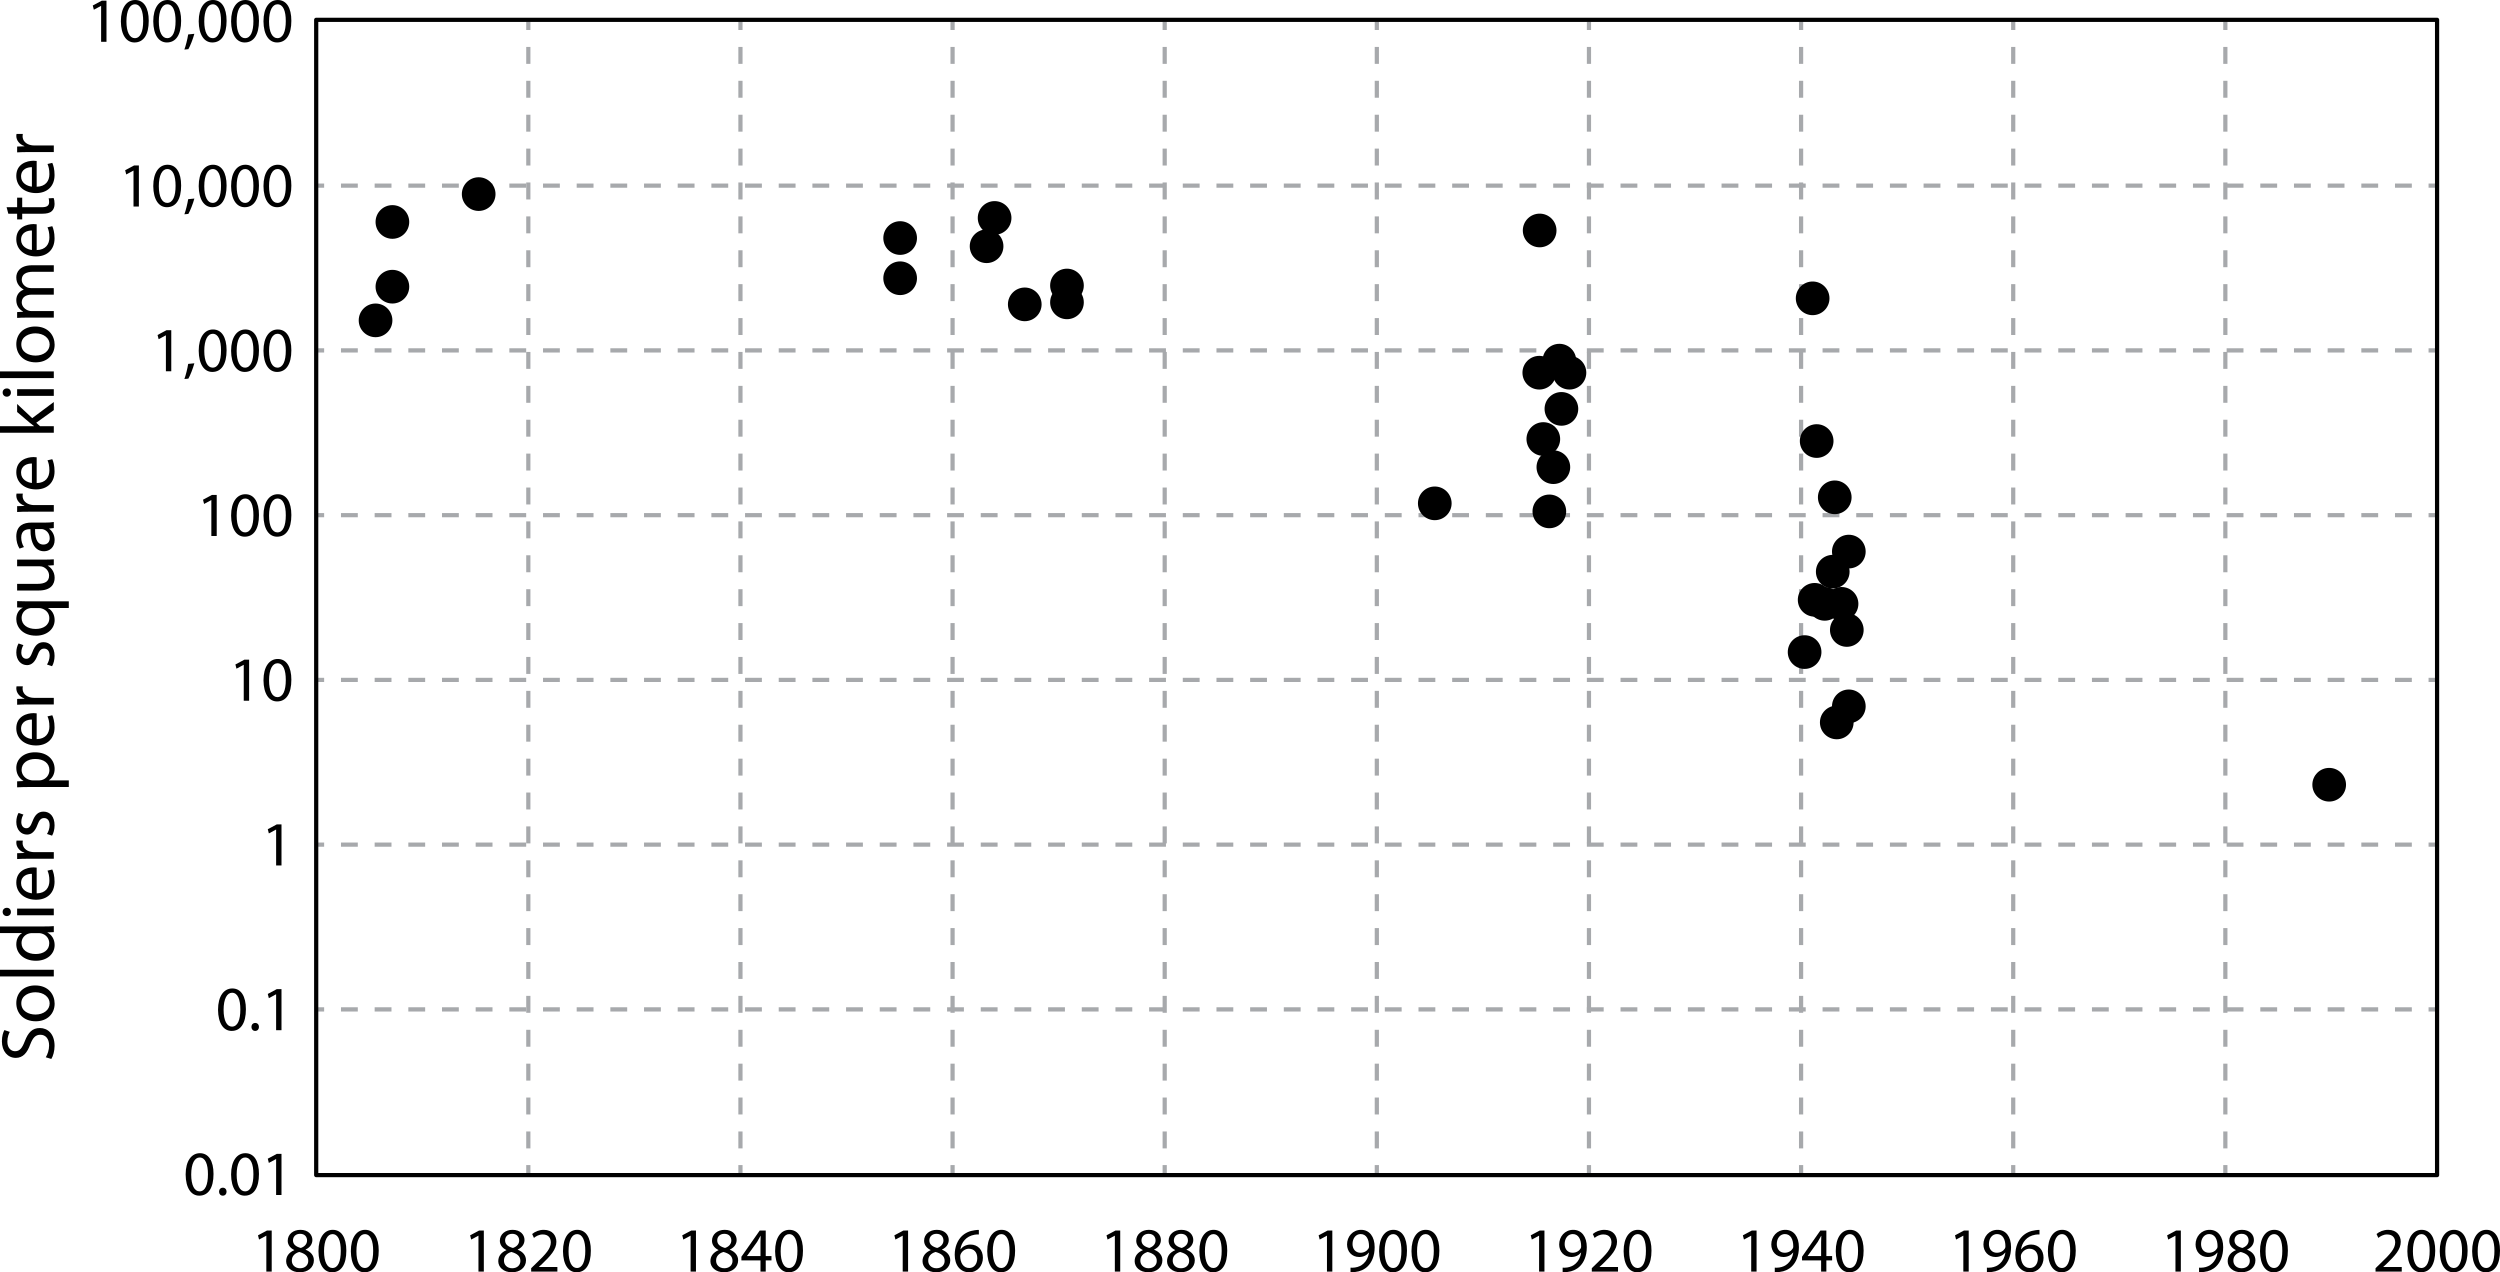 <svg xmlns="http://www.w3.org/2000/svg" xmlns:xlink="http://www.w3.org/1999/xlink" version="1.1" x="0px" y="0px" width="296.979px" height="151.139px" viewBox="0 0 296.979 151.139" enable-background="new 0 0 296.979 151.139" xml:space="preserve">
<g id="wide" display="none">
</g>
<g id="text_column">
</g>
<g id="art">
	<g>
		<g>
			
				<line fill="none" stroke="#A7A9AC" stroke-width="0.5" stroke-linejoin="round" x1="37.505" y1="41.624" x2="38.505" y2="41.624"/>
			
				<line fill="none" stroke="#A7A9AC" stroke-width="0.5" stroke-linejoin="round" stroke-dasharray="2,2" x1="40.505" y1="41.624" x2="287.493" y2="41.624"/>
			
				<line fill="none" stroke="#A7A9AC" stroke-width="0.5" stroke-linejoin="round" x1="288.493" y1="41.624" x2="289.493" y2="41.624"/>
		</g>
	</g>
	<g>
		<g>
			
				<line fill="none" stroke="#A7A9AC" stroke-width="0.5" stroke-linejoin="round" x1="37.505" y1="119.908" x2="38.505" y2="119.908"/>
			
				<line fill="none" stroke="#A7A9AC" stroke-width="0.5" stroke-linejoin="round" stroke-dasharray="2,2" x1="40.505" y1="119.908" x2="287.493" y2="119.908"/>
			
				<line fill="none" stroke="#A7A9AC" stroke-width="0.5" stroke-linejoin="round" x1="288.493" y1="119.908" x2="289.493" y2="119.908"/>
		</g>
	</g>
	<g>
		<g>
			
				<line fill="none" stroke="#A7A9AC" stroke-width="0.5" stroke-linejoin="round" x1="37.505" y1="80.766" x2="38.505" y2="80.766"/>
			
				<line fill="none" stroke="#A7A9AC" stroke-width="0.5" stroke-linejoin="round" stroke-dasharray="2,2" x1="40.505" y1="80.766" x2="287.493" y2="80.766"/>
			
				<line fill="none" stroke="#A7A9AC" stroke-width="0.5" stroke-linejoin="round" x1="288.493" y1="80.766" x2="289.493" y2="80.766"/>
		</g>
	</g>
	<g>
		<g>
			
				<line fill="none" stroke="#A7A9AC" stroke-width="0.5" stroke-linejoin="round" x1="37.505" y1="22.052" x2="38.505" y2="22.052"/>
			
				<line fill="none" stroke="#A7A9AC" stroke-width="0.5" stroke-linejoin="round" stroke-dasharray="2,2" x1="40.505" y1="22.052" x2="287.493" y2="22.052"/>
			
				<line fill="none" stroke="#A7A9AC" stroke-width="0.5" stroke-linejoin="round" x1="288.493" y1="22.052" x2="289.493" y2="22.052"/>
		</g>
	</g>
	<g>
		<g>
			
				<line fill="none" stroke="#A7A9AC" stroke-width="0.5" stroke-linejoin="round" x1="37.505" y1="100.337" x2="38.505" y2="100.337"/>
			
				<line fill="none" stroke="#A7A9AC" stroke-width="0.5" stroke-linejoin="round" stroke-dasharray="2,2" x1="40.505" y1="100.337" x2="287.493" y2="100.337"/>
			
				<line fill="none" stroke="#A7A9AC" stroke-width="0.5" stroke-linejoin="round" x1="288.493" y1="100.337" x2="289.493" y2="100.337"/>
		</g>
	</g>
	<g>
		<g>
			
				<line fill="none" stroke="#A7A9AC" stroke-width="0.5" stroke-linejoin="round" x1="37.505" y1="61.195" x2="38.505" y2="61.195"/>
			
				<line fill="none" stroke="#A7A9AC" stroke-width="0.5" stroke-linejoin="round" stroke-dasharray="2,2" x1="40.505" y1="61.195" x2="287.493" y2="61.195"/>
			
				<line fill="none" stroke="#A7A9AC" stroke-width="0.5" stroke-linejoin="round" x1="288.493" y1="61.195" x2="289.493" y2="61.195"/>
		</g>
	</g>
	<g>
		<g>
			
				<line fill="none" stroke="#A7A9AC" stroke-width="0.5" stroke-linejoin="round" x1="213.954" y1="2.562" x2="213.954" y2="3.562"/>
			
				<line fill="none" stroke="#A7A9AC" stroke-width="0.5" stroke-linejoin="round" stroke-dasharray="2.013,2.013" x1="213.954" y1="5.574" x2="213.954" y2="137.392"/>
			
				<line fill="none" stroke="#A7A9AC" stroke-width="0.5" stroke-linejoin="round" x1="213.954" y1="138.398" x2="213.954" y2="139.398"/>
		</g>
	</g>
	<g>
		<g>
			
				<line fill="none" stroke="#A7A9AC" stroke-width="0.5" stroke-linejoin="round" x1="113.158" y1="2.562" x2="113.158" y2="3.562"/>
			
				<line fill="none" stroke="#A7A9AC" stroke-width="0.5" stroke-linejoin="round" stroke-dasharray="2.013,2.013" x1="113.158" y1="5.574" x2="113.158" y2="137.392"/>
			
				<line fill="none" stroke="#A7A9AC" stroke-width="0.5" stroke-linejoin="round" x1="113.158" y1="138.398" x2="113.158" y2="139.398"/>
		</g>
	</g>
	<g>
		<g>
			<line fill="none" stroke="#A7A9AC" stroke-width="0.5" stroke-linejoin="round" x1="62.76" y1="2.562" x2="62.76" y2="3.562"/>
			
				<line fill="none" stroke="#A7A9AC" stroke-width="0.5" stroke-linejoin="round" stroke-dasharray="2.013,2.013" x1="62.76" y1="5.574" x2="62.76" y2="137.392"/>
			
				<line fill="none" stroke="#A7A9AC" stroke-width="0.5" stroke-linejoin="round" x1="62.76" y1="138.398" x2="62.76" y2="139.398"/>
		</g>
	</g>
	<g>
		<g>
			
				<line fill="none" stroke="#A7A9AC" stroke-width="0.5" stroke-linejoin="round" x1="264.352" y1="2.562" x2="264.352" y2="3.562"/>
			
				<line fill="none" stroke="#A7A9AC" stroke-width="0.5" stroke-linejoin="round" stroke-dasharray="2.013,2.013" x1="264.352" y1="5.574" x2="264.352" y2="137.392"/>
			
				<line fill="none" stroke="#A7A9AC" stroke-width="0.5" stroke-linejoin="round" x1="264.352" y1="138.398" x2="264.352" y2="139.398"/>
		</g>
	</g>
	<g>
		<g>
			
				<line fill="none" stroke="#A7A9AC" stroke-width="0.5" stroke-linejoin="round" x1="163.556" y1="2.562" x2="163.556" y2="3.562"/>
			
				<line fill="none" stroke="#A7A9AC" stroke-width="0.5" stroke-linejoin="round" stroke-dasharray="2.013,2.013" x1="163.556" y1="5.574" x2="163.556" y2="137.392"/>
			
				<line fill="none" stroke="#A7A9AC" stroke-width="0.5" stroke-linejoin="round" x1="163.556" y1="138.398" x2="163.556" y2="139.398"/>
		</g>
	</g>
	<g>
		<g>
			
				<line fill="none" stroke="#A7A9AC" stroke-width="0.5" stroke-linejoin="round" x1="188.755" y1="2.562" x2="188.755" y2="3.562"/>
			
				<line fill="none" stroke="#A7A9AC" stroke-width="0.5" stroke-linejoin="round" stroke-dasharray="2.013,2.013" x1="188.755" y1="5.574" x2="188.755" y2="137.392"/>
			
				<line fill="none" stroke="#A7A9AC" stroke-width="0.5" stroke-linejoin="round" x1="188.755" y1="138.398" x2="188.755" y2="139.398"/>
		</g>
	</g>
	<g>
		<g>
			
				<line fill="none" stroke="#A7A9AC" stroke-width="0.5" stroke-linejoin="round" x1="239.153" y1="2.562" x2="239.153" y2="3.562"/>
			
				<line fill="none" stroke="#A7A9AC" stroke-width="0.5" stroke-linejoin="round" stroke-dasharray="2.013,2.013" x1="239.153" y1="5.574" x2="239.153" y2="137.392"/>
			
				<line fill="none" stroke="#A7A9AC" stroke-width="0.5" stroke-linejoin="round" x1="239.153" y1="138.398" x2="239.153" y2="139.398"/>
		</g>
	</g>
	<g>
		<g>
			
				<line fill="none" stroke="#A7A9AC" stroke-width="0.5" stroke-linejoin="round" x1="138.357" y1="2.562" x2="138.357" y2="3.562"/>
			
				<line fill="none" stroke="#A7A9AC" stroke-width="0.5" stroke-linejoin="round" stroke-dasharray="2.013,2.013" x1="138.357" y1="5.574" x2="138.357" y2="137.392"/>
			
				<line fill="none" stroke="#A7A9AC" stroke-width="0.5" stroke-linejoin="round" x1="138.357" y1="138.398" x2="138.357" y2="139.398"/>
		</g>
	</g>
	<g>
		<g>
			<line fill="none" stroke="#A7A9AC" stroke-width="0.5" stroke-linejoin="round" x1="87.959" y1="2.562" x2="87.959" y2="3.562"/>
			
				<line fill="none" stroke="#A7A9AC" stroke-width="0.5" stroke-linejoin="round" stroke-dasharray="2.013,2.013" x1="87.959" y1="5.574" x2="87.959" y2="137.392"/>
			
				<line fill="none" stroke="#A7A9AC" stroke-width="0.5" stroke-linejoin="round" x1="87.959" y1="138.398" x2="87.959" y2="139.398"/>
		</g>
	</g>
	
		<rect x="37.562" y="2.355" fill="none" stroke="#000000" stroke-width="0.5" stroke-linejoin="round" stroke-miterlimit="10" width="251.942" height="137.237"/>
	<g>
		<path d="M5.438,125.595c0.216-0.351,0.396-0.864,0.396-1.404c0-0.801-0.423-1.27-1.035-1.27c-0.567,0-0.891,0.324-1.206,1.144    c-0.352,0.99-0.864,1.603-1.72,1.603c-0.945,0-1.647-0.784-1.647-1.963c0-0.621,0.145-1.071,0.297-1.341l0.64,0.216    c-0.108,0.198-0.288,0.604-0.288,1.152c0,0.829,0.495,1.144,0.909,1.144c0.567,0,0.847-0.369,1.17-1.207    c0.396-1.026,0.892-1.548,1.783-1.548c0.937,0,1.746,0.693,1.746,2.125c0,0.585-0.171,1.225-0.387,1.549L5.438,125.595z"/>
		<path d="M4.177,117.062c1.611,0,2.313,1.117,2.313,2.17c0,1.179-0.864,2.088-2.241,2.088c-1.458,0-2.313-0.954-2.313-2.161    C1.936,117.908,2.845,117.062,4.177,117.062z M4.222,120.519c0.954,0,1.675-0.549,1.675-1.323c0-0.756-0.711-1.323-1.692-1.323    c-0.738,0-1.675,0.369-1.675,1.305C2.529,120.114,3.394,120.519,4.222,120.519z"/>
		<path d="M0,115.992V115.2h6.392v0.792H0z"/>
		<path d="M0,110.053h5.267c0.387,0,0.828-0.009,1.125-0.036v0.711l-0.756,0.036v0.018c0.485,0.243,0.854,0.774,0.854,1.485    c0,1.053-0.891,1.863-2.214,1.863c-1.45,0.009-2.341-0.891-2.341-1.954c0-0.666,0.314-1.116,0.666-1.314v-0.018H0V110.053z     M3.808,110.846c-0.099,0-0.233,0.009-0.333,0.036c-0.504,0.117-0.918,0.549-0.918,1.144c0,0.819,0.72,1.305,1.684,1.305    c0.882,0,1.611-0.432,1.611-1.287c0-0.531-0.352-1.018-0.945-1.162c-0.108-0.027-0.216-0.036-0.342-0.036H3.808z"/>
		<path d="M0.81,107.841c0.271-0.009,0.486,0.189,0.486,0.504c0,0.279-0.216,0.477-0.486,0.477c-0.278,0-0.495-0.207-0.495-0.495    C0.314,108.03,0.531,107.841,0.81,107.841z M6.392,108.723H2.034v-0.792h4.357V108.723z"/>
		<path d="M4.357,106.127c1.071-0.018,1.512-0.703,1.512-1.495c0-0.567-0.099-0.909-0.225-1.207l0.567-0.135    c0.126,0.279,0.27,0.756,0.27,1.449c0,1.341-0.882,2.143-2.196,2.143s-2.35-0.774-2.35-2.043c0-1.422,1.251-1.8,2.053-1.8    c0.162,0,0.288,0.018,0.369,0.027V106.127z M3.79,103.805c-0.504-0.009-1.288,0.207-1.288,1.098c0,0.801,0.738,1.152,1.288,1.215    V103.805z"/>
		<path d="M3.394,102.011c-0.513,0-0.954,0.009-1.359,0.036v-0.693l0.855-0.027v-0.036c-0.585-0.198-0.954-0.675-0.954-1.207    c0-0.09,0.009-0.153,0.026-0.225H2.71c-0.019,0.081-0.027,0.162-0.027,0.271c0,0.558,0.423,0.954,1.018,1.062    c0.107,0.018,0.233,0.036,0.369,0.036h2.322v0.783H3.394z"/>
		<path d="M5.581,99.069c0.153-0.234,0.315-0.648,0.315-1.044c0-0.576-0.288-0.847-0.648-0.847c-0.378,0-0.585,0.225-0.801,0.811    c-0.279,0.783-0.712,1.152-1.233,1.152c-0.702,0-1.278-0.567-1.278-1.503c0-0.441,0.126-0.829,0.27-1.071l0.576,0.198    c-0.107,0.171-0.252,0.486-0.252,0.892c0,0.468,0.271,0.729,0.595,0.729c0.359,0,0.521-0.261,0.738-0.828    c0.288-0.756,0.666-1.144,1.313-1.144c0.766,0,1.306,0.594,1.306,1.629c0,0.478-0.117,0.918-0.297,1.225L5.581,99.069z"/>
		<path d="M3.457,93.49c-0.559,0-1.009,0.018-1.423,0.036v-0.711l0.747-0.036v-0.018c-0.531-0.324-0.846-0.837-0.846-1.549    c0-1.053,0.891-1.845,2.215-1.845c1.566,0,2.34,0.954,2.34,1.98c0,0.576-0.252,1.08-0.684,1.341v0.018h2.367v0.783H3.457z     M4.618,92.707c0.117,0,0.225-0.018,0.324-0.036c0.549-0.144,0.927-0.621,0.927-1.188c0-0.837-0.684-1.324-1.684-1.324    c-0.873,0-1.62,0.459-1.62,1.296c0,0.54,0.387,1.044,0.981,1.197c0.099,0.027,0.216,0.054,0.324,0.054H4.618z"/>
		<path d="M4.357,87.802c1.071-0.018,1.512-0.703,1.512-1.495c0-0.567-0.099-0.909-0.225-1.207l0.567-0.135    c0.126,0.279,0.27,0.756,0.27,1.449c0,1.341-0.882,2.143-2.196,2.143s-2.35-0.774-2.35-2.043c0-1.422,1.251-1.8,2.053-1.8    c0.162,0,0.288,0.018,0.369,0.027V87.802z M3.79,85.479c-0.504-0.009-1.288,0.207-1.288,1.098c0,0.801,0.738,1.152,1.288,1.215    V85.479z"/>
		<path d="M3.394,83.683c-0.513,0-0.954,0.009-1.359,0.036v-0.693l0.855-0.027v-0.036c-0.585-0.198-0.954-0.675-0.954-1.207    c0-0.09,0.009-0.153,0.026-0.225H2.71c-0.019,0.081-0.027,0.162-0.027,0.271c0,0.558,0.423,0.954,1.018,1.062    C3.808,82.882,3.934,82.9,4.069,82.9h2.322v0.783H3.394z"/>
		<path d="M5.581,78.94c0.153-0.234,0.315-0.648,0.315-1.044c0-0.576-0.288-0.847-0.648-0.847c-0.378,0-0.585,0.225-0.801,0.811    c-0.279,0.783-0.712,1.152-1.233,1.152c-0.702,0-1.278-0.567-1.278-1.503c0-0.441,0.126-0.829,0.27-1.071l0.576,0.198    c-0.107,0.171-0.252,0.486-0.252,0.892c0,0.468,0.271,0.729,0.595,0.729c0.359,0,0.521-0.261,0.738-0.828    c0.288-0.756,0.666-1.144,1.313-1.144c0.766,0,1.306,0.594,1.306,1.629c0,0.478-0.117,0.918-0.297,1.225L5.581,78.94z"/>
		<path d="M5.717,72.229v0.018c0.432,0.234,0.773,0.72,0.773,1.422c0,1.017-0.882,1.845-2.205,1.845c-1.63,0-2.35-1.053-2.35-1.971    c0-0.675,0.333-1.125,0.756-1.342v-0.018l-0.657-0.027v-0.747c0.369,0.018,0.747,0.027,1.197,0.027h4.942v0.792H5.717z     M3.799,72.229c-0.108,0-0.234,0.009-0.333,0.036c-0.486,0.117-0.9,0.541-0.9,1.135c0,0.819,0.693,1.314,1.675,1.314    c0.864,0,1.62-0.414,1.62-1.287c0-0.513-0.315-0.954-0.864-1.134c-0.108-0.036-0.261-0.063-0.378-0.063H3.799z"/>
		<path d="M5.203,66.477c0.45,0,0.847-0.009,1.188-0.036v0.702l-0.711,0.045v0.018c0.351,0.207,0.81,0.667,0.81,1.44    c0,0.685-0.378,1.503-1.908,1.503H2.034v-0.792h2.413c0.828,0,1.386-0.252,1.386-0.972c0-0.531-0.369-0.9-0.72-1.044    c-0.117-0.045-0.261-0.072-0.405-0.072H2.034v-0.792H5.203z"/>
		<path d="M6.392,62.728l-0.549,0.063v0.027c0.342,0.243,0.647,0.711,0.647,1.333c0,0.882-0.621,1.333-1.251,1.333    c-1.054,0-1.63-0.937-1.62-2.62H3.528c-0.359,0-1.008,0.099-1.008,0.99c0,0.405,0.126,0.829,0.324,1.135l-0.522,0.18    c-0.234-0.36-0.387-0.882-0.387-1.431c0-1.333,0.909-1.657,1.782-1.657h1.63c0.378,0,0.747-0.018,1.044-0.072V62.728z     M4.168,62.845C4.15,63.709,4.303,64.69,5.149,64.69c0.513,0,0.756-0.342,0.756-0.747c0-0.567-0.36-0.927-0.729-1.053    c-0.08-0.027-0.171-0.045-0.252-0.045H4.168z"/>
		<path d="M3.394,60.785c-0.513,0-0.954,0.009-1.359,0.036v-0.693l0.855-0.027v-0.036c-0.585-0.198-0.954-0.675-0.954-1.207    c0-0.09,0.009-0.153,0.026-0.225H2.71c-0.019,0.081-0.027,0.162-0.027,0.27c0,0.558,0.423,0.954,1.018,1.062    c0.107,0.018,0.233,0.036,0.369,0.036h2.322v0.783H3.394z"/>
		<path d="M4.357,57.384c1.071-0.018,1.512-0.703,1.512-1.495c0-0.567-0.099-0.909-0.225-1.207l0.567-0.135    c0.126,0.279,0.27,0.756,0.27,1.449c0,1.341-0.882,2.143-2.196,2.143s-2.35-0.774-2.35-2.043c0-1.422,1.251-1.8,2.053-1.8    c0.162,0,0.288,0.018,0.369,0.027V57.384z M3.79,55.062c-0.504-0.009-1.288,0.207-1.288,1.098c0,0.801,0.738,1.152,1.288,1.215    V55.062z"/>
		<path d="M4.033,50.625v-0.018C3.88,50.5,3.69,50.346,3.538,50.22l-1.504-1.278v-0.954l1.792,1.684l2.565-1.918v0.963L4.303,50.22    l0.45,0.405h1.639v0.783H0v-0.783H4.033z"/>
		<path d="M0.81,46.143c0.271-0.009,0.486,0.189,0.486,0.504c0,0.279-0.216,0.477-0.486,0.477c-0.278,0-0.495-0.207-0.495-0.495    C0.314,46.332,0.531,46.143,0.81,46.143z M6.392,47.025H2.034v-0.792h4.357V47.025z"/>
		<path d="M0,44.913v-0.792h6.392v0.792H0z"/>
		<path d="M4.177,38.786c1.611,0,2.313,1.117,2.313,2.17c0,1.179-0.864,2.088-2.241,2.088c-1.458,0-2.313-0.954-2.313-2.161    C1.936,39.633,2.845,38.786,4.177,38.786z M4.222,42.243c0.954,0,1.675-0.549,1.675-1.323c0-0.756-0.711-1.323-1.692-1.323    c-0.738,0-1.675,0.369-1.675,1.305C2.529,41.838,3.394,42.243,4.222,42.243z"/>
		<path d="M3.214,37.729c-0.45,0-0.819,0.009-1.18,0.036v-0.693l0.702-0.036v-0.027c-0.414-0.243-0.801-0.648-0.801-1.368    c0-0.594,0.359-1.044,0.873-1.233v-0.018c-0.243-0.135-0.433-0.306-0.567-0.486c-0.198-0.261-0.306-0.549-0.306-0.963    c0-0.576,0.378-1.431,1.891-1.431h2.565v0.774H3.925c-0.837,0-1.342,0.306-1.342,0.945c0,0.45,0.334,0.801,0.721,0.937    C3.412,34.2,3.556,34.227,3.7,34.227h2.691v0.774h-2.61c-0.693,0-1.198,0.306-1.198,0.91c0,0.495,0.396,0.855,0.793,0.981    c0.117,0.045,0.252,0.063,0.387,0.063h2.629v0.774H3.214z"/>
		<path d="M4.357,29.706c1.071-0.018,1.512-0.702,1.512-1.495c0-0.567-0.099-0.909-0.225-1.207l0.567-0.135    c0.126,0.279,0.27,0.756,0.27,1.449c0,1.341-0.882,2.143-2.196,2.143s-2.35-0.774-2.35-2.043c0-1.422,1.251-1.8,2.053-1.8    c0.162,0,0.288,0.018,0.369,0.027V29.706z M3.79,27.383c-0.504-0.009-1.288,0.207-1.288,1.098c0,0.801,0.738,1.152,1.288,1.215    V27.383z"/>
		<path d="M0.783,24.615h1.251V23.48h0.604v1.134h2.35c0.54,0,0.846-0.153,0.846-0.594c0-0.207-0.026-0.36-0.054-0.459l0.595-0.036    c0.062,0.153,0.107,0.396,0.107,0.702c0,0.369-0.117,0.666-0.333,0.855c-0.234,0.225-0.621,0.306-1.134,0.306H2.638v0.675H2.034    v-0.675H0.99L0.783,24.615z"/>
		<path d="M4.357,22.183c1.071-0.018,1.512-0.703,1.512-1.495c0-0.567-0.099-0.909-0.225-1.207l0.567-0.135    c0.126,0.279,0.27,0.756,0.27,1.449c0,1.341-0.882,2.143-2.196,2.143s-2.35-0.774-2.35-2.043c0-1.422,1.251-1.8,2.053-1.8    c0.162,0,0.288,0.018,0.369,0.027V22.183z M3.79,19.86c-0.504-0.009-1.288,0.207-1.288,1.098c0,0.801,0.738,1.152,1.288,1.215    V19.86z"/>
		<path d="M3.394,18.064c-0.513,0-0.954,0.009-1.359,0.036v-0.693L2.89,17.38v-0.036c-0.585-0.198-0.954-0.675-0.954-1.207    c0-0.09,0.009-0.153,0.026-0.225H2.71c-0.019,0.081-0.027,0.162-0.027,0.271c0,0.558,0.423,0.954,1.018,1.062    c0.107,0.018,0.233,0.036,0.369,0.036h2.322v0.783H3.394z"/>
	</g>
	<g>
		<path d="M12.012,0.697h-0.015l-0.849,0.458l-0.127-0.503l1.066-0.57h0.563v4.88h-0.638V0.697z"/>
		<path d="M17.669,2.47c0,1.659-0.616,2.575-1.697,2.575c-0.953,0-1.599-0.894-1.614-2.508C14.358,0.9,15.064,0,16.055,0    C17.083,0,17.669,0.915,17.669,2.47z M15.019,2.545c0,1.269,0.39,1.989,0.991,1.989c0.676,0,0.999-0.788,0.999-2.034    c0-1.201-0.308-1.99-0.991-1.99C15.439,0.51,15.019,1.216,15.019,2.545z"/>
		<path d="M21.516,2.47c0,1.659-0.616,2.575-1.697,2.575c-0.954,0-1.599-0.894-1.614-2.508C18.206,0.9,18.911,0,19.902,0    C20.931,0,21.516,0.915,21.516,2.47z M18.866,2.545c0,1.269,0.391,1.989,0.991,1.989c0.676,0,0.999-0.788,0.999-2.034    c0-1.201-0.308-1.99-0.991-1.99C19.287,0.51,18.866,1.216,18.866,2.545z"/>
		<path d="M21.902,5.886c0.165-0.443,0.368-1.247,0.451-1.795l0.735-0.075c-0.172,0.639-0.503,1.472-0.713,1.824L21.902,5.886z"/>
		<path d="M26.916,2.47c0,1.659-0.616,2.575-1.697,2.575c-0.954,0-1.599-0.894-1.614-2.508C23.605,0.9,24.311,0,25.301,0    C26.33,0,26.916,0.915,26.916,2.47z M24.265,2.545c0,1.269,0.391,1.989,0.991,1.989c0.676,0,0.999-0.788,0.999-2.034    c0-1.201-0.308-1.99-0.991-1.99C24.686,0.51,24.265,1.216,24.265,2.545z"/>
		<path d="M30.763,2.47c0,1.659-0.616,2.575-1.697,2.575c-0.953,0-1.599-0.894-1.614-2.508C27.452,0.9,28.158,0,29.148,0    C30.177,0,30.763,0.915,30.763,2.47z M28.113,2.545c0,1.269,0.39,1.989,0.991,1.989c0.676,0,0.999-0.788,0.999-2.034    c0-1.201-0.308-1.99-0.991-1.99C28.533,0.51,28.113,1.216,28.113,2.545z"/>
		<path d="M34.61,2.47c0,1.659-0.616,2.575-1.697,2.575c-0.954,0-1.599-0.894-1.614-2.508C31.299,0.9,32.005,0,32.996,0    C34.024,0,34.61,0.915,34.61,2.47z M31.959,2.545c0,1.269,0.391,1.989,0.991,1.989c0.676,0,0.999-0.788,0.999-2.034    c0-1.201-0.308-1.99-0.991-1.99C32.38,0.51,31.959,1.216,31.959,2.545z"/>
		<path d="M15.86,20.268h-0.015l-0.849,0.458l-0.127-0.503l1.066-0.57h0.563v4.88H15.86V20.268z"/>
		<path d="M21.517,22.04c0,1.659-0.616,2.575-1.697,2.575c-0.953,0-1.599-0.894-1.614-2.508c0-1.637,0.706-2.537,1.697-2.537    C20.931,19.57,21.517,20.485,21.517,22.04z M18.867,22.115c0,1.269,0.39,1.989,0.991,1.989c0.676,0,0.999-0.788,0.999-2.034    c0-1.201-0.308-1.99-0.991-1.99C19.287,20.08,18.867,20.786,18.867,22.115z"/>
		<path d="M21.903,25.456c0.165-0.443,0.368-1.247,0.45-1.795l0.736-0.075c-0.172,0.639-0.503,1.472-0.713,1.824L21.903,25.456z"/>
		<path d="M26.916,22.04c0,1.659-0.616,2.575-1.697,2.575c-0.953,0-1.599-0.894-1.614-2.508c0-1.637,0.706-2.537,1.697-2.537    C26.331,19.57,26.916,20.485,26.916,22.04z M24.266,22.115c0,1.269,0.39,1.989,0.991,1.989c0.676,0,0.999-0.788,0.999-2.034    c0-1.201-0.308-1.99-0.991-1.99C24.686,20.08,24.266,20.786,24.266,22.115z"/>
		<path d="M30.763,22.04c0,1.659-0.616,2.575-1.697,2.575c-0.954,0-1.599-0.894-1.614-2.508c0-1.637,0.706-2.537,1.696-2.537    C30.178,19.57,30.763,20.485,30.763,22.04z M28.113,22.115c0,1.269,0.391,1.989,0.991,1.989c0.676,0,0.999-0.788,0.999-2.034    c0-1.201-0.308-1.99-0.991-1.99C28.534,20.08,28.113,20.786,28.113,22.115z"/>
		<path d="M34.61,22.04c0,1.659-0.616,2.575-1.697,2.575c-0.953,0-1.599-0.894-1.614-2.508c0-1.637,0.706-2.537,1.697-2.537    C34.025,19.57,34.61,20.485,34.61,22.04z M31.96,22.115c0,1.269,0.39,1.989,0.991,1.989c0.676,0,0.999-0.788,0.999-2.034    c0-1.201-0.308-1.99-0.991-1.99C32.38,20.08,31.96,20.786,31.96,22.115z"/>
		<path d="M19.708,39.838h-0.015l-0.849,0.457l-0.127-0.503l1.066-0.57h0.563v4.88h-0.638V39.838z"/>
		<path d="M21.903,45.025c0.165-0.443,0.368-1.247,0.45-1.795l0.736-0.075c-0.172,0.639-0.503,1.472-0.713,1.824L21.903,45.025z"/>
		<path d="M26.916,41.609c0,1.659-0.616,2.575-1.697,2.575c-0.953,0-1.599-0.894-1.614-2.508c0-1.637,0.706-2.537,1.697-2.537    C26.331,39.14,26.916,40.055,26.916,41.609z M24.266,41.685c0,1.269,0.39,1.989,0.991,1.989c0.676,0,0.999-0.788,0.999-2.035    c0-1.201-0.308-1.989-0.991-1.989C24.686,39.649,24.266,40.355,24.266,41.685z"/>
		<path d="M30.763,41.609c0,1.659-0.616,2.575-1.697,2.575c-0.954,0-1.599-0.894-1.614-2.508c0-1.637,0.706-2.537,1.696-2.537    C30.178,39.14,30.763,40.055,30.763,41.609z M28.113,41.685c0,1.269,0.391,1.989,0.991,1.989c0.676,0,0.999-0.788,0.999-2.035    c0-1.201-0.308-1.989-0.991-1.989C28.534,39.649,28.113,40.355,28.113,41.685z"/>
		<path d="M34.61,41.609c0,1.659-0.616,2.575-1.697,2.575c-0.953,0-1.599-0.894-1.614-2.508c0-1.637,0.706-2.537,1.697-2.537    C34.025,39.14,34.61,40.055,34.61,41.609z M31.96,41.685c0,1.269,0.39,1.989,0.991,1.989c0.676,0,0.999-0.788,0.999-2.035    c0-1.201-0.308-1.989-0.991-1.989C32.38,39.649,31.96,40.355,31.96,41.685z"/>
		<path d="M25.107,59.408h-0.015l-0.849,0.457l-0.127-0.503l1.066-0.57h0.563v4.88h-0.638V59.408z"/>
		<path d="M30.764,61.18c0,1.659-0.616,2.575-1.697,2.575c-0.953,0-1.599-0.894-1.614-2.508c0-1.637,0.706-2.537,1.697-2.537    C30.178,58.71,30.764,59.625,30.764,61.18z M28.114,61.255c0,1.269,0.39,1.989,0.991,1.989c0.676,0,0.999-0.788,0.999-2.035    c0-1.201-0.308-1.989-0.991-1.989C28.534,59.22,28.114,59.926,28.114,61.255z"/>
		<path d="M34.611,61.18c0,1.659-0.616,2.575-1.697,2.575c-0.954,0-1.599-0.894-1.614-2.508c0-1.637,0.706-2.537,1.696-2.537    C34.025,58.71,34.611,59.625,34.611,61.18z M31.96,61.255c0,1.269,0.391,1.989,0.991,1.989c0.676,0,0.999-0.788,0.999-2.035    c0-1.201-0.308-1.989-0.991-1.989C32.381,59.22,31.96,59.926,31.96,61.255z"/>
		<path d="M28.955,78.979h-0.015l-0.849,0.457l-0.127-0.503l1.066-0.57h0.563v4.88h-0.638V78.979z"/>
		<path d="M34.611,80.75c0,1.659-0.616,2.575-1.697,2.575c-0.954,0-1.599-0.894-1.614-2.508c0-1.637,0.706-2.537,1.696-2.537    C34.025,78.28,34.611,79.195,34.611,80.75z M31.96,80.825c0,1.269,0.391,1.989,0.991,1.989c0.676,0,0.999-0.788,0.999-2.035    c0-1.201-0.308-1.989-0.991-1.989C32.381,78.79,31.96,79.496,31.96,80.825z"/>
		<path d="M32.802,98.547h-0.015l-0.849,0.458l-0.127-0.503l1.066-0.57h0.563v4.88h-0.638V98.547z"/>
		<path d="M29.211,119.89c0,1.659-0.616,2.575-1.697,2.575c-0.954,0-1.599-0.894-1.614-2.508c0-1.637,0.706-2.537,1.696-2.537    C28.626,117.42,29.211,118.335,29.211,119.89z M26.561,119.965c0,1.269,0.391,1.989,0.991,1.989c0.676,0,0.999-0.788,0.999-2.034    c0-1.201-0.308-1.99-0.991-1.99C26.982,117.93,26.561,118.636,26.561,119.965z"/>
		<path d="M29.868,121.991c0-0.277,0.188-0.473,0.451-0.473s0.443,0.195,0.443,0.473c0,0.271-0.173,0.474-0.45,0.474    C30.048,122.465,29.868,122.262,29.868,121.991z"/>
		<path d="M32.801,118.117h-0.015l-0.849,0.458l-0.127-0.503l1.066-0.57h0.563v4.88h-0.638V118.117z"/>
		<path d="M25.364,139.46c0,1.659-0.616,2.575-1.697,2.575c-0.954,0-1.599-0.894-1.614-2.508c0-1.637,0.706-2.537,1.696-2.537    C24.778,136.99,25.364,137.905,25.364,139.46z M22.713,139.535c0,1.269,0.391,1.989,0.991,1.989c0.676,0,0.999-0.788,0.999-2.034    c0-1.201-0.308-1.99-0.991-1.99C23.134,137.5,22.713,138.206,22.713,139.535z"/>
		<path d="M26.02,141.562c0-0.277,0.188-0.473,0.451-0.473s0.443,0.195,0.443,0.473c0,0.271-0.173,0.474-0.45,0.474    C26.201,142.035,26.02,141.832,26.02,141.562z"/>
		<path d="M30.763,139.46c0,1.659-0.616,2.575-1.697,2.575c-0.954,0-1.599-0.894-1.614-2.508c0-1.637,0.706-2.537,1.696-2.537    C30.178,136.99,30.763,137.905,30.763,139.46z M28.113,139.535c0,1.269,0.391,1.989,0.991,1.989c0.676,0,0.999-0.788,0.999-2.034    c0-1.201-0.308-1.99-0.991-1.99C28.534,137.5,28.113,138.206,28.113,139.535z"/>
		<path d="M32.801,137.688h-0.015l-0.849,0.458l-0.127-0.503l1.066-0.57h0.563v4.88h-0.638V137.688z"/>
	</g>
	<circle cx="44.613" cy="38.056" r="2"/>
	<circle cx="56.863" cy="23.057" r="2"/>
	<circle cx="46.613" cy="34.056" r="2"/>
	<circle cx="46.613" cy="26.367" r="2"/>
	<circle cx="106.93" cy="33.053" r="2"/>
	<circle cx="106.93" cy="28.277" r="2"/>
	<circle cx="118.151" cy="25.89" r="2"/>
	<circle cx="121.733" cy="36.156" r="2"/>
	<circle cx="182.898" cy="27.378" r="2"/>
	<circle cx="215.805" cy="52.393" r="2"/>
	<circle cx="185.243" cy="42.842" r="2"/>
	<circle cx="182.855" cy="44.274" r="2"/>
	<circle cx="186.438" cy="44.274" r="2"/>
	<circle cx="185.482" cy="48.572" r="2"/>
	<circle cx="183.333" cy="52.153" r="2"/>
	<circle cx="184.526" cy="55.496" r="2"/>
	<circle cx="184.049" cy="60.749" r="2"/>
	<circle cx="217.953" cy="59.078" r="2"/>
	<circle cx="217.715" cy="67.912" r="2"/>
	<circle cx="170.44" cy="59.793" r="2"/>
	<circle cx="215.565" cy="71.254" r="2"/>
	<circle cx="216.76" cy="71.732" r="2"/>
	<circle cx="218.76" cy="71.732" r="2"/>
	<circle cx="214.372" cy="77.462" r="2"/>
	<circle cx="276.688" cy="93.22" r="2"/>
	<circle cx="219.625" cy="83.909" r="2"/>
	<circle cx="218.192" cy="85.819" r="2"/>
	<circle cx="215.327" cy="35.44" r="2"/>
	<circle cx="219.625" cy="65.524" r="2"/>
	<circle cx="219.386" cy="74.836" r="2"/>
	<circle cx="126.747" cy="35.917" r="2"/>
	<circle cx="126.747" cy="33.917" r="2"/>
	<circle cx="117.198" cy="29.251" r="2"/>
	<g>
		<path d="M82.037,146.791h-0.015l-0.849,0.458l-0.127-0.503l1.066-0.57h0.563v4.88h-0.638V146.791z"/>
		<path d="M84.39,149.817c0-0.616,0.368-1.052,0.968-1.307l-0.007-0.022c-0.541-0.256-0.773-0.676-0.773-1.096    c0-0.773,0.653-1.299,1.509-1.299c0.946,0,1.419,0.593,1.419,1.201c0,0.412-0.203,0.855-0.804,1.141v0.022    c0.608,0.24,0.983,0.668,0.983,1.262c0,0.848-0.728,1.419-1.659,1.419C85.005,151.139,84.39,150.53,84.39,149.817z     M87.017,149.787c0-0.594-0.413-0.879-1.073-1.066c-0.571,0.165-0.878,0.541-0.878,1.006c-0.023,0.496,0.353,0.932,0.976,0.932    C86.634,150.658,87.017,150.29,87.017,149.787z M85.2,147.347c0,0.488,0.368,0.751,0.931,0.901    c0.42-0.143,0.743-0.443,0.743-0.886c0-0.391-0.233-0.796-0.826-0.796C85.5,146.566,85.2,146.927,85.2,147.347z"/>
		<path d="M90.339,151.056v-1.329h-2.267v-0.436l2.177-3.115h0.713v3.033h0.683v0.518h-0.683v1.329H90.339z M90.339,149.209v-1.629    c0-0.256,0.007-0.511,0.022-0.766h-0.022c-0.15,0.285-0.271,0.495-0.405,0.721l-1.194,1.658v0.016H90.339z"/>
		<path d="M95.387,148.563c0,1.659-0.616,2.575-1.697,2.575c-0.954,0-1.599-0.894-1.614-2.508c0-1.637,0.706-2.537,1.696-2.537    C94.802,146.094,95.387,147.009,95.387,148.563z M92.737,148.639c0,1.269,0.391,1.989,0.991,1.989    c0.676,0,0.999-0.788,0.999-2.034c0-1.201-0.308-1.99-0.991-1.99C93.158,146.604,92.737,147.31,92.737,148.639z"/>
	</g>
	<g>
		<path d="M182.833,146.791h-0.016l-0.849,0.458l-0.128-0.503l1.066-0.57h0.562v4.88h-0.637V146.791z"/>
		<path d="M185.628,150.59c0.143,0.016,0.309,0,0.533-0.022c0.383-0.052,0.744-0.21,1.021-0.473    c0.322-0.293,0.555-0.721,0.646-1.299h-0.022c-0.271,0.33-0.66,0.525-1.148,0.525c-0.879,0-1.441-0.66-1.441-1.494    c0-0.923,0.668-1.733,1.666-1.733s1.614,0.811,1.614,2.057c0,1.073-0.36,1.824-0.841,2.29c-0.375,0.367-0.893,0.593-1.419,0.652    c-0.24,0.038-0.45,0.046-0.608,0.038V150.59z M185.868,147.782c0,0.608,0.368,1.036,0.939,1.036c0.442,0,0.787-0.218,0.961-0.511    c0.037-0.06,0.06-0.135,0.06-0.24c0-0.833-0.308-1.471-0.999-1.471C186.267,146.597,185.868,147.092,185.868,147.782z"/>
		<path d="M189.093,151.056v-0.405l0.518-0.503c1.246-1.187,1.81-1.817,1.816-2.553c0-0.495-0.24-0.953-0.968-0.953    c-0.442,0-0.811,0.225-1.036,0.413l-0.21-0.466c0.338-0.285,0.818-0.495,1.382-0.495c1.051,0,1.494,0.721,1.494,1.418    c0,0.901-0.654,1.63-1.682,2.62l-0.391,0.36v0.016h2.191v0.548H189.093z"/>
		<path d="M196.183,148.563c0,1.659-0.615,2.575-1.696,2.575c-0.954,0-1.599-0.894-1.614-2.508c0-1.637,0.706-2.537,1.697-2.537    C195.598,146.094,196.183,147.009,196.183,148.563z M193.532,148.639c0,1.269,0.391,1.989,0.992,1.989    c0.676,0,0.998-0.788,0.998-2.034c0-1.201-0.309-1.99-0.991-1.99C193.954,146.604,193.532,147.31,193.532,148.639z"/>
	</g>
	<g>
		<path d="M233.229,146.791h-0.015l-0.849,0.458l-0.127-0.503l1.065-0.57h0.563v4.88h-0.639V146.791z"/>
		<path d="M236.026,150.59c0.143,0.016,0.307,0,0.533-0.022c0.383-0.052,0.742-0.21,1.021-0.473    c0.323-0.293,0.556-0.721,0.646-1.299h-0.022c-0.271,0.33-0.661,0.525-1.149,0.525c-0.877,0-1.441-0.66-1.441-1.494    c0-0.923,0.669-1.733,1.668-1.733c0.998,0,1.613,0.811,1.613,2.057c0,1.073-0.36,1.824-0.841,2.29    c-0.376,0.367-0.894,0.593-1.419,0.652c-0.24,0.038-0.45,0.046-0.607,0.038V150.59z M236.267,147.782    c0,0.608,0.367,1.036,0.938,1.036c0.443,0,0.789-0.218,0.961-0.511c0.038-0.06,0.061-0.135,0.061-0.24    c0-0.833-0.309-1.471-0.998-1.471C236.664,146.597,236.267,147.092,236.267,147.782z"/>
		<path d="M242.275,146.642c-0.136-0.008-0.308,0-0.495,0.03c-1.037,0.172-1.584,0.931-1.697,1.733h0.023    c0.232-0.308,0.637-0.562,1.178-0.562c0.863,0,1.472,0.623,1.472,1.576c0,0.894-0.608,1.72-1.622,1.72    c-1.043,0-1.727-0.812-1.727-2.08c0-0.961,0.346-1.719,0.826-2.199c0.405-0.398,0.945-0.646,1.562-0.721    c0.195-0.03,0.36-0.038,0.48-0.038V146.642z M242.088,149.457c0-0.698-0.397-1.119-1.007-1.119c-0.396,0-0.766,0.248-0.945,0.601    c-0.045,0.075-0.075,0.173-0.075,0.293c0.015,0.804,0.384,1.396,1.073,1.396C241.704,150.628,242.088,150.154,242.088,149.457z"/>
		<path d="M246.581,148.563c0,1.659-0.616,2.575-1.697,2.575c-0.953,0-1.6-0.894-1.613-2.508c0-1.637,0.705-2.537,1.695-2.537    C245.995,146.094,246.581,147.009,246.581,148.563z M243.931,148.639c0,1.269,0.391,1.989,0.99,1.989    c0.676,0,0.999-0.788,0.999-2.034c0-1.201-0.308-1.99-0.991-1.99C244.351,146.604,243.931,147.31,243.931,148.639z"/>
	</g>
	<g>
		<path d="M31.639,146.791h-0.015l-0.849,0.458l-0.127-0.503l1.066-0.57h0.563v4.88h-0.638V146.791z"/>
		<path d="M33.992,149.817c0-0.616,0.368-1.052,0.968-1.307l-0.007-0.022c-0.541-0.256-0.773-0.676-0.773-1.096    c0-0.773,0.653-1.299,1.509-1.299c0.946,0,1.419,0.593,1.419,1.201c0,0.412-0.203,0.855-0.804,1.141v0.022    c0.608,0.24,0.983,0.668,0.983,1.262c0,0.848-0.728,1.419-1.659,1.419C34.607,151.139,33.992,150.53,33.992,149.817z     M36.619,149.787c0-0.594-0.413-0.879-1.073-1.066c-0.571,0.165-0.878,0.541-0.878,1.006c-0.023,0.496,0.353,0.932,0.976,0.932    C36.236,150.658,36.619,150.29,36.619,149.787z M34.802,147.347c0,0.488,0.368,0.751,0.931,0.901    c0.42-0.143,0.743-0.443,0.743-0.886c0-0.391-0.233-0.796-0.826-0.796C35.103,146.566,34.802,146.927,34.802,147.347z"/>
		<path d="M41.142,148.563c0,1.659-0.616,2.575-1.697,2.575c-0.953,0-1.599-0.894-1.614-2.508c0-1.637,0.706-2.537,1.697-2.537    C40.557,146.094,41.142,147.009,41.142,148.563z M38.492,148.639c0,1.269,0.39,1.989,0.991,1.989c0.676,0,0.999-0.788,0.999-2.034    c0-1.201-0.308-1.99-0.991-1.99C38.912,146.604,38.492,147.31,38.492,148.639z"/>
		<path d="M44.989,148.563c0,1.659-0.616,2.575-1.697,2.575c-0.954,0-1.599-0.894-1.614-2.508c0-1.637,0.706-2.537,1.696-2.537    C44.404,146.094,44.989,147.009,44.989,148.563z M42.339,148.639c0,1.269,0.391,1.989,0.991,1.989    c0.676,0,0.999-0.788,0.999-2.034c0-1.201-0.308-1.99-0.991-1.99C42.76,146.604,42.339,147.31,42.339,148.639z"/>
	</g>
	<g>
		<path d="M132.435,146.791h-0.015l-0.849,0.458l-0.127-0.503l1.066-0.57h0.563v4.88h-0.638V146.791z"/>
		<path d="M134.788,149.817c0-0.616,0.368-1.052,0.968-1.307l-0.007-0.022c-0.541-0.256-0.773-0.676-0.773-1.096    c0-0.773,0.653-1.299,1.509-1.299c0.946,0,1.419,0.593,1.419,1.201c0,0.412-0.203,0.855-0.804,1.141v0.022    c0.608,0.24,0.983,0.668,0.983,1.262c0,0.848-0.728,1.419-1.659,1.419C135.403,151.139,134.788,150.53,134.788,149.817z     M137.415,149.787c0-0.594-0.413-0.879-1.073-1.066c-0.571,0.165-0.878,0.541-0.878,1.006c-0.023,0.496,0.353,0.932,0.976,0.932    C137.032,150.658,137.415,150.29,137.415,149.787z M135.598,147.347c0,0.488,0.368,0.751,0.931,0.901    c0.42-0.143,0.743-0.443,0.743-0.886c0-0.391-0.233-0.796-0.826-0.796C135.898,146.566,135.598,146.927,135.598,147.347z"/>
		<path d="M138.635,149.817c0-0.616,0.368-1.052,0.968-1.307l-0.007-0.022c-0.541-0.256-0.773-0.676-0.773-1.096    c0-0.773,0.653-1.299,1.509-1.299c0.946,0,1.418,0.593,1.418,1.201c0,0.412-0.203,0.855-0.803,1.141v0.022    c0.608,0.24,0.984,0.668,0.984,1.262c0,0.848-0.729,1.419-1.659,1.419C139.25,151.139,138.635,150.53,138.635,149.817z     M141.262,149.787c0-0.594-0.413-0.879-1.074-1.066c-0.57,0.165-0.878,0.541-0.878,1.006c-0.022,0.496,0.353,0.932,0.976,0.932    C140.879,150.658,141.262,150.29,141.262,149.787z M139.445,147.347c0,0.488,0.368,0.751,0.931,0.901    c0.42-0.143,0.743-0.443,0.743-0.886c0-0.391-0.233-0.796-0.826-0.796C139.746,146.566,139.445,146.927,139.445,147.347z"/>
		<path d="M145.785,148.563c0,1.659-0.616,2.575-1.697,2.575c-0.954,0-1.599-0.894-1.614-2.508c0-1.637,0.706-2.537,1.696-2.537    C145.2,146.094,145.785,147.009,145.785,148.563z M143.135,148.639c0,1.269,0.391,1.989,0.991,1.989    c0.676,0,0.999-0.788,0.999-2.034c0-1.201-0.308-1.99-0.991-1.99C143.556,146.604,143.135,147.31,143.135,148.639z"/>
	</g>
	<g>
		<path d="M56.837,146.791h-0.015l-0.849,0.458l-0.127-0.503l1.066-0.57h0.563v4.88h-0.638V146.791z"/>
		<path d="M59.19,149.817c0-0.616,0.368-1.052,0.968-1.307l-0.007-0.022c-0.541-0.256-0.773-0.676-0.773-1.096    c0-0.773,0.653-1.299,1.509-1.299c0.946,0,1.419,0.593,1.419,1.201c0,0.412-0.203,0.855-0.804,1.141v0.022    c0.608,0.24,0.983,0.668,0.983,1.262c0,0.848-0.728,1.419-1.659,1.419C59.806,151.139,59.19,150.53,59.19,149.817z     M61.818,149.787c0-0.594-0.413-0.879-1.073-1.066c-0.571,0.165-0.878,0.541-0.878,1.006c-0.023,0.496,0.353,0.932,0.976,0.932    C61.435,150.658,61.818,150.29,61.818,149.787z M60.001,147.347c0,0.488,0.368,0.751,0.931,0.901    c0.42-0.143,0.743-0.443,0.743-0.886c0-0.391-0.233-0.796-0.826-0.796C60.301,146.566,60.001,146.927,60.001,147.347z"/>
		<path d="M63.098,151.056v-0.405l0.518-0.503c1.246-1.187,1.809-1.817,1.816-2.553c0-0.495-0.24-0.953-0.968-0.953    c-0.443,0-0.811,0.225-1.036,0.413l-0.21-0.466c0.338-0.285,0.818-0.495,1.381-0.495c1.051,0,1.494,0.721,1.494,1.418    c0,0.901-0.653,1.63-1.682,2.62l-0.391,0.36v0.016h2.192v0.548H63.098z"/>
		<path d="M70.188,148.563c0,1.659-0.616,2.575-1.697,2.575c-0.954,0-1.599-0.894-1.614-2.508c0-1.637,0.706-2.537,1.696-2.537    C69.603,146.094,70.188,147.009,70.188,148.563z M67.538,148.639c0,1.269,0.391,1.989,0.991,1.989    c0.676,0,0.999-0.788,0.999-2.034c0-1.201-0.308-1.99-0.991-1.99C67.958,146.604,67.538,147.31,67.538,148.639z"/>
	</g>
	<g>
		<path d="M157.634,146.791h-0.016l-0.849,0.458l-0.128-0.503l1.066-0.57h0.562v4.88h-0.637V146.791z"/>
		<path d="M160.429,150.59c0.143,0.016,0.309,0,0.533-0.022c0.383-0.052,0.744-0.21,1.021-0.473    c0.322-0.293,0.555-0.721,0.646-1.299h-0.022c-0.271,0.33-0.66,0.525-1.148,0.525c-0.879,0-1.441-0.66-1.441-1.494    c0-0.923,0.668-1.733,1.666-1.733s1.614,0.811,1.614,2.057c0,1.073-0.36,1.824-0.841,2.29c-0.375,0.367-0.893,0.593-1.419,0.652    c-0.24,0.038-0.45,0.046-0.608,0.038V150.59z M160.669,147.782c0,0.608,0.368,1.036,0.939,1.036c0.442,0,0.787-0.218,0.961-0.511    c0.037-0.06,0.06-0.135,0.06-0.24c0-0.833-0.308-1.471-0.999-1.471C161.067,146.597,160.669,147.092,160.669,147.782z"/>
		<path d="M167.137,148.563c0,1.659-0.616,2.575-1.696,2.575c-0.953,0-1.6-0.894-1.615-2.508c0-1.637,0.707-2.537,1.697-2.537    C166.552,146.094,167.137,147.009,167.137,148.563z M164.487,148.639c0,1.269,0.39,1.989,0.99,1.989    c0.676,0,0.998-0.788,0.998-2.034c0-1.201-0.307-1.99-0.99-1.99C164.907,146.604,164.487,147.31,164.487,148.639z"/>
		<path d="M170.983,148.563c0,1.659-0.615,2.575-1.696,2.575c-0.954,0-1.599-0.894-1.614-2.508c0-1.637,0.706-2.537,1.697-2.537    C170.398,146.094,170.983,147.009,170.983,148.563z M168.333,148.639c0,1.269,0.391,1.989,0.992,1.989    c0.676,0,0.998-0.788,0.998-2.034c0-1.201-0.309-1.99-0.991-1.99C168.755,146.604,168.333,147.31,168.333,148.639z"/>
	</g>
	<g>
		<path d="M107.235,146.791h-0.015l-0.849,0.458l-0.127-0.503l1.066-0.57h0.563v4.88h-0.638V146.791z"/>
		<path d="M109.588,149.817c0-0.616,0.368-1.052,0.968-1.307l-0.007-0.022c-0.541-0.256-0.773-0.676-0.773-1.096    c0-0.773,0.653-1.299,1.509-1.299c0.946,0,1.419,0.593,1.419,1.201c0,0.412-0.203,0.855-0.804,1.141v0.022    c0.608,0.24,0.983,0.668,0.983,1.262c0,0.848-0.728,1.419-1.659,1.419C110.204,151.139,109.588,150.53,109.588,149.817z     M112.216,149.787c0-0.594-0.413-0.879-1.073-1.066c-0.571,0.165-0.878,0.541-0.878,1.006c-0.023,0.496,0.353,0.932,0.976,0.932    C111.833,150.658,112.216,150.29,112.216,149.787z M110.399,147.347c0,0.488,0.368,0.751,0.931,0.901    c0.42-0.143,0.743-0.443,0.743-0.886c0-0.391-0.233-0.796-0.826-0.796C110.699,146.566,110.399,146.927,110.399,147.347z"/>
		<path d="M116.281,146.642c-0.135-0.008-0.308,0-0.496,0.03c-1.036,0.172-1.584,0.931-1.696,1.733h0.022    c0.232-0.308,0.638-0.562,1.179-0.562c0.863,0,1.471,0.623,1.471,1.576c0,0.894-0.608,1.72-1.622,1.72    c-1.043,0-1.727-0.812-1.727-2.08c0-0.961,0.345-1.719,0.826-2.199c0.405-0.398,0.946-0.646,1.562-0.721    c0.195-0.03,0.36-0.038,0.48-0.038V146.642z M116.093,149.457c0-0.698-0.398-1.119-1.006-1.119c-0.397,0-0.766,0.248-0.946,0.601    c-0.045,0.075-0.075,0.173-0.075,0.293c0.015,0.804,0.383,1.396,1.074,1.396C115.71,150.628,116.093,150.154,116.093,149.457z"/>
		<path d="M120.586,148.563c0,1.659-0.616,2.575-1.697,2.575c-0.954,0-1.599-0.894-1.614-2.508c0-1.637,0.706-2.537,1.696-2.537    C120,146.094,120.586,147.009,120.586,148.563z M117.936,148.639c0,1.269,0.391,1.989,0.991,1.989    c0.676,0,0.999-0.788,0.999-2.034c0-1.201-0.308-1.99-0.991-1.99C118.356,146.604,117.936,147.31,117.936,148.639z"/>
	</g>
	<g>
		<path d="M208.031,146.791h-0.015l-0.85,0.458l-0.127-0.503l1.066-0.57h0.562v4.88h-0.638V146.791z"/>
		<path d="M210.827,150.59c0.143,0.016,0.308,0,0.533-0.022c0.383-0.052,0.743-0.21,1.021-0.473    c0.322-0.293,0.555-0.721,0.645-1.299h-0.021c-0.271,0.33-0.661,0.525-1.149,0.525c-0.878,0-1.441-0.66-1.441-1.494    c0-0.923,0.669-1.733,1.667-1.733s1.613,0.811,1.613,2.057c0,1.073-0.359,1.824-0.84,2.29c-0.376,0.367-0.894,0.593-1.42,0.652    c-0.24,0.038-0.449,0.046-0.607,0.038V150.59z M211.067,147.782c0,0.608,0.367,1.036,0.938,1.036c0.442,0,0.788-0.218,0.961-0.511    c0.038-0.06,0.06-0.135,0.06-0.24c0-0.833-0.308-1.471-0.998-1.471C211.466,146.597,211.067,147.092,211.067,147.782z"/>
		<path d="M216.333,151.056v-1.329h-2.267v-0.436l2.177-3.115h0.713v3.033h0.684v0.518h-0.684v1.329H216.333z M216.333,149.209    v-1.629c0-0.256,0.008-0.511,0.023-0.766h-0.023c-0.15,0.285-0.27,0.495-0.404,0.721l-1.194,1.658v0.016H216.333z"/>
		<path d="M221.382,148.563c0,1.659-0.615,2.575-1.697,2.575c-0.953,0-1.599-0.894-1.613-2.508c0-1.637,0.705-2.537,1.696-2.537    C220.796,146.094,221.382,147.009,221.382,148.563z M218.731,148.639c0,1.269,0.391,1.989,0.991,1.989    c0.676,0,0.999-0.788,0.999-2.034c0-1.201-0.309-1.99-0.992-1.99C219.152,146.604,218.731,147.31,218.731,148.639z"/>
	</g>
	<g>
		<path d="M258.429,146.791h-0.015l-0.849,0.458l-0.127-0.503l1.065-0.57h0.563v4.88h-0.639V146.791z"/>
		<path d="M261.226,150.59c0.143,0.016,0.307,0,0.533-0.022c0.383-0.052,0.742-0.21,1.021-0.473    c0.323-0.293,0.556-0.721,0.646-1.299h-0.022c-0.271,0.33-0.661,0.525-1.149,0.525c-0.877,0-1.441-0.66-1.441-1.494    c0-0.923,0.669-1.733,1.668-1.733c0.998,0,1.613,0.811,1.613,2.057c0,1.073-0.36,1.824-0.841,2.29    c-0.376,0.367-0.894,0.593-1.419,0.652c-0.24,0.038-0.45,0.046-0.607,0.038V150.59z M261.466,147.782    c0,0.608,0.367,1.036,0.938,1.036c0.443,0,0.789-0.218,0.961-0.511c0.038-0.06,0.061-0.135,0.061-0.24    c0-0.833-0.309-1.471-0.998-1.471C261.863,146.597,261.466,147.092,261.466,147.782z"/>
		<path d="M264.63,149.817c0-0.616,0.367-1.052,0.968-1.307l-0.007-0.022c-0.541-0.256-0.773-0.676-0.773-1.096    c0-0.773,0.652-1.299,1.509-1.299c0.946,0,1.419,0.593,1.419,1.201c0,0.412-0.203,0.855-0.804,1.141v0.022    c0.608,0.24,0.983,0.668,0.983,1.262c0,0.848-0.729,1.419-1.658,1.419C265.245,151.139,264.63,150.53,264.63,149.817z     M267.257,149.787c0-0.594-0.412-0.879-1.074-1.066c-0.57,0.165-0.877,0.541-0.877,1.006c-0.023,0.496,0.352,0.932,0.975,0.932    C266.874,150.658,267.257,150.29,267.257,149.787z M265.44,147.347c0,0.488,0.367,0.751,0.931,0.901    c0.421-0.143,0.743-0.443,0.743-0.886c0-0.391-0.232-0.796-0.826-0.796C265.74,146.566,265.44,146.927,265.44,147.347z"/>
		<path d="M271.78,148.563c0,1.659-0.616,2.575-1.697,2.575c-0.953,0-1.6-0.894-1.613-2.508c0-1.637,0.705-2.537,1.695-2.537    C271.194,146.094,271.78,147.009,271.78,148.563z M269.13,148.639c0,1.269,0.391,1.989,0.99,1.989    c0.676,0,0.999-0.788,0.999-2.034c0-1.201-0.308-1.99-0.991-1.99C269.55,146.604,269.13,147.31,269.13,148.639z"/>
	</g>
	<g>
		<path d="M282.194,151.056v-0.405l0.518-0.503c1.246-1.187,1.809-1.817,1.816-2.553c0-0.495-0.24-0.953-0.969-0.953    c-0.442,0-0.811,0.225-1.035,0.413l-0.211-0.466c0.338-0.285,0.818-0.495,1.382-0.495c1.051,0,1.494,0.721,1.494,1.418    c0,0.901-0.653,1.63-1.682,2.62l-0.391,0.36v0.016h2.192v0.548H282.194z"/>
		<path d="M289.284,148.563c0,1.659-0.615,2.575-1.697,2.575c-0.953,0-1.599-0.894-1.613-2.508c0-1.637,0.705-2.537,1.696-2.537    C288.698,146.094,289.284,147.009,289.284,148.563z M286.634,148.639c0,1.269,0.391,1.989,0.991,1.989    c0.676,0,0.999-0.788,0.999-2.034c0-1.201-0.309-1.99-0.992-1.99C287.055,146.604,286.634,147.31,286.634,148.639z"/>
		<path d="M293.132,148.563c0,1.659-0.616,2.575-1.697,2.575c-0.953,0-1.6-0.894-1.614-2.508c0-1.637,0.706-2.537,1.696-2.537    C292.546,146.094,293.132,147.009,293.132,148.563z M290.481,148.639c0,1.269,0.391,1.989,0.99,1.989    c0.676,0,0.999-0.788,0.999-2.034c0-1.201-0.308-1.99-0.991-1.99C290.901,146.604,290.481,147.31,290.481,148.639z"/>
		<path d="M296.979,148.563c0,1.659-0.616,2.575-1.696,2.575c-0.954,0-1.6-0.894-1.614-2.508c0-1.637,0.706-2.537,1.696-2.537    C296.394,146.094,296.979,147.009,296.979,148.563z M294.328,148.639c0,1.269,0.391,1.989,0.991,1.989    c0.676,0,0.998-0.788,0.998-2.034c0-1.201-0.308-1.99-0.99-1.99C294.749,146.604,294.328,147.31,294.328,148.639z"/>
	</g>
</g>
</svg>